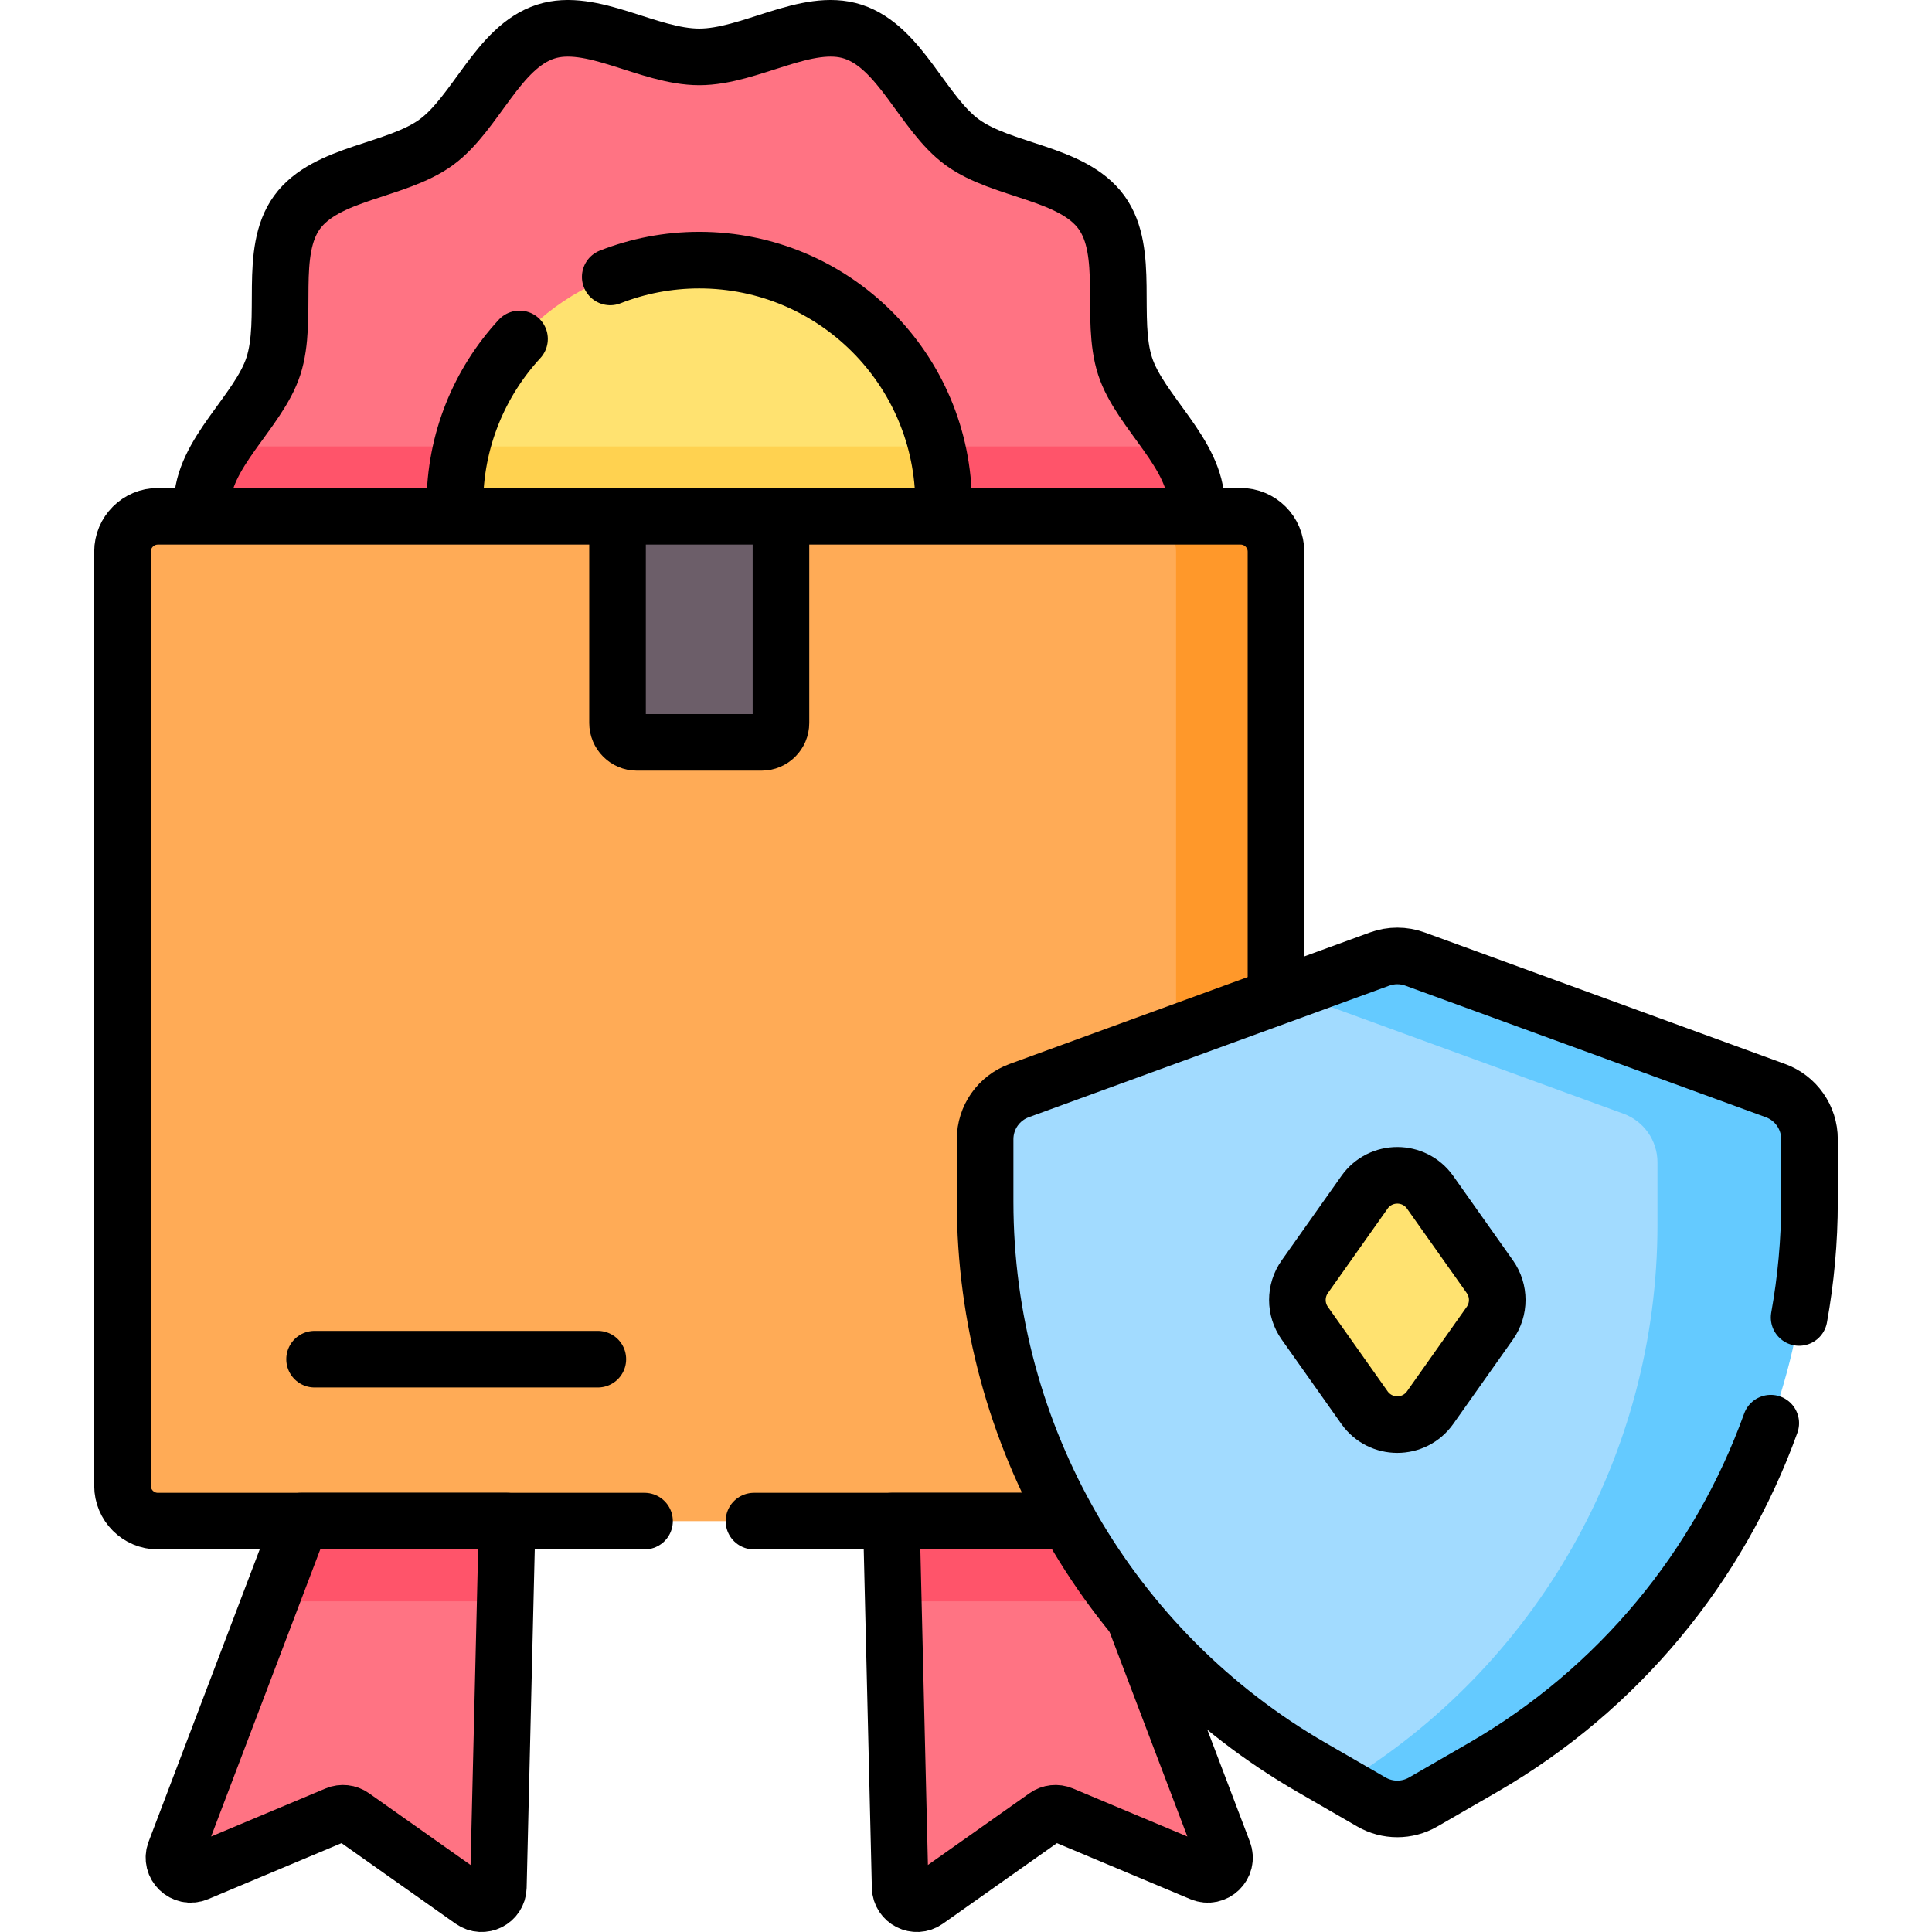 <?xml version="1.0" encoding="UTF-8"?>
<svg xmlns="http://www.w3.org/2000/svg" xmlns:xlink="http://www.w3.org/1999/xlink" version="1.1" id="Capa_1" x="0px" y="0px" viewBox="0 0 512 512" style="enable-background:new 0 0 512 512;" xml:space="preserve" width="512" height="512">
<g>
	<path style="fill:#FF7383;" d="M72.039,124.595H169.8h97.101l44.526-6.293c-4.668-7.186-10.911-14.012-13.266-21.265&#10;&#9;&#9;c-4.101-12.629,1.383-30.261-6.268-40.773c-7.727-10.617-26.242-10.814-36.859-18.541c-10.512-7.65-16.378-25.241-29.008-29.342&#10;&#9;&#9;c-12.185-3.956-27.215,6.698-40.719,6.698s-28.534-10.654-40.72-6.697c-12.629,4.101-18.495,21.691-29.007,29.342&#10;&#9;&#9;c-10.617,7.727-29.132,7.923-36.859,18.541c-7.65,10.512-2.167,28.144-6.268,40.773c-2.355,7.253-8.598,14.079-13.266,21.265&#10;&#9;&#9;L72.039,124.595z"/>
	<path style="fill:#FF546A;" d="M53.567,133.706c0,13.505,14.931,24.485,18.887,36.67c4.101,12.629-1.383,30.26,6.268,40.773&#10;&#9;&#9;c7.727,10.617,26.242,10.814,36.859,18.541c10.512,7.65,16.378,25.241,29.008,29.342c12.185,3.956,27.215-6.697,40.719-6.697&#10;&#9;&#9;c13.505,0,28.534,10.654,40.72,6.697c12.629-4.101,18.495-21.691,29.007-29.342c10.617-7.727,29.132-7.923,36.859-18.541&#10;&#9;&#9;c7.65-10.512,2.167-28.144,6.268-40.773c3.957-12.185,18.887-23.166,18.887-36.67c0-5.466-2.447-10.519-5.621-15.405H59.188&#10;&#9;&#9;C56.013,123.188,53.567,128.24,53.567,133.706z"/>
	<path style="fill:none;stroke:#000000;stroke-width:15;stroke-linecap:round;stroke-linejoin:round;stroke-miterlimit:10;" d="&#10;&#9;&#9;M317.048,133.706c0,13.504-14.931,24.484-18.887,36.67c-4.101,12.629,1.383,30.261-6.268,40.773&#10;&#9;&#9;c-7.727,10.617-26.242,10.814-36.859,18.541c-10.512,7.65-16.378,25.241-29.007,29.342c-12.185,3.957-27.215-6.697-40.72-6.697&#10;&#9;&#9;c-13.504,0-28.534,10.654-40.719,6.698c-12.629-4.101-18.495-21.691-29.008-29.342c-10.617-7.727-29.132-7.923-36.859-18.541&#10;&#9;&#9;c-7.65-10.512-2.167-28.144-6.268-40.773c-3.957-12.186-18.887-23.166-18.887-36.67c0-13.504,14.931-24.484,18.887-36.67&#10;&#9;&#9;c4.101-12.629-1.383-30.261,6.268-40.773c7.727-10.617,26.242-10.814,36.859-18.541c10.512-7.65,16.378-25.241,29.007-29.342&#10;&#9;&#9;c12.185-3.957,27.215,6.697,40.72,6.697c13.504,0,28.534-10.654,40.719-6.697c12.629,4.101,18.495,21.691,29.008,29.342&#10;&#9;&#9;c10.617,7.727,29.132,7.923,36.859,18.541c7.65,10.512,2.167,28.144,6.268,40.773C302.117,109.222,317.048,120.202,317.048,133.706&#10;&#9;&#9;z"/>
	<path style="fill:#FFE270;" d="M122.395,118.301l17.681,8.605h97.431l10.713-8.605c-6.915-28.333-32.451-49.366-62.913-49.366&#10;&#9;&#9;S129.309,89.969,122.395,118.301L122.395,118.301z"/>
	<path style="fill:#FFD250;" d="M120.536,133.706c0,35.772,28.999,64.771,64.771,64.771s64.771-28.999,64.771-64.771&#10;&#9;&#9;c0-5.31-0.653-10.466-1.859-15.405H122.395C121.189,123.24,120.536,128.396,120.536,133.706z"/>
	<path style="fill:none;stroke:#000000;stroke-width:15;stroke-linecap:round;stroke-linejoin:round;stroke-miterlimit:10;" d="&#10;&#9;&#9;M137.679,89.823c-10.639,11.541-17.143,26.95-17.143,43.883c0,35.772,28.999,64.771,64.771,64.771s64.771-28.999,64.771-64.771&#10;&#9;&#9;c0-35.772-28.999-64.771-64.771-64.771c-8.326,0-16.277,1.588-23.589,4.45"/>
	<path style="fill:#FFAB56;" d="M328.123,403.111H41.847c-5.182,0-9.383-4.201-9.383-9.383V146.204c0-5.182,4.201-9.383,9.383-9.383&#10;&#9;&#9;h286.921c5.182,0,9.383,4.201,9.383,9.383v246.879C338.151,398.621,333.661,403.111,328.123,403.111z"/>
	<path style="fill:#FF982A;" d="M328.768,136.82h-26.479c5.182,0,9.383,4.201,9.383,9.383v247.524c0,5.182-4.201,9.383-9.383,9.383&#10;&#9;&#9;h25.834c5.539,0,10.028-4.49,10.028-10.028V146.204C338.151,141.021,333.95,136.82,328.768,136.82z"/>
	<path style="fill:none;stroke:#000000;stroke-width:15;stroke-linecap:round;stroke-linejoin:round;stroke-miterlimit:10;" d="&#10;&#9;&#9;M199.807,403.111h128.315c5.539,0,10.028-4.49,10.028-10.028V146.204c0-5.182-4.201-9.383-9.383-9.383H41.847&#10;&#9;&#9;c-5.182,0-9.384,4.201-9.384,9.383v247.524c0,5.182,4.201,9.383,9.384,9.383h128.96"/>
	<path style="fill:#6C5E69;" d="M201.819,196.73h-33.024c-2.84,0-5.142-2.302-5.142-5.142V136.82h43.308v54.768&#10;&#9;&#9;C206.962,194.428,204.659,196.73,201.819,196.73z"/>
	<path style="fill:none;stroke:#000000;stroke-width:15;stroke-linecap:round;stroke-linejoin:round;stroke-miterlimit:10;" d="&#10;&#9;&#9;M201.819,196.73h-33.024c-2.84,0-5.142-2.302-5.142-5.142V136.82h43.308v54.768C206.962,194.428,204.659,196.73,201.819,196.73z"/>
	
		<line style="fill:none;stroke:#000000;stroke-width:15;stroke-linecap:round;stroke-linejoin:round;stroke-miterlimit:10;" x1="83.366" y1="360.201" x2="158.434" y2="360.201"/>
	<g>
		<path style="fill:#FF7383;" d="M79.7,403.111L46.401,490.71c-1.386,3.645,2.268,7.177,5.864,5.667l36.913-15.495&#10;&#9;&#9;&#9;c1.411-0.592,3.027-0.416,4.277,0.467l31.617,22.331c2.899,2.048,6.91,0.031,6.995-3.517l2.327-97.052H79.7z"/>
		<polygon style="fill:#FF546A;" points="71.622,424.362 133.884,424.362 134.394,403.111 79.7,403.111 &#9;&#9;"/>
		<path style="fill:none;stroke:#000000;stroke-width:15;stroke-linecap:round;stroke-linejoin:round;stroke-miterlimit:10;" d="&#10;&#9;&#9;&#9;M79.7,403.111L46.401,490.71c-1.386,3.645,2.268,7.177,5.864,5.667l36.913-15.495c1.411-0.592,3.027-0.416,4.277,0.467&#10;&#9;&#9;&#9;l31.617,22.331c2.899,2.048,6.91,0.031,6.995-3.517l2.327-97.052H79.7z"/>
	</g>
	<g>
		<path style="fill:#FF7383;" d="M290.915,403.111l33.299,87.599c1.386,3.645-2.268,7.177-5.864,5.667l-36.913-15.495&#10;&#9;&#9;&#9;c-1.411-0.592-3.027-0.416-4.277,0.467l-31.617,22.331c-2.899,2.048-6.91,0.031-6.995-3.517l-2.327-97.052H290.915z"/>
		<polygon style="fill:#FF546A;" points="298.993,424.362 236.731,424.362 236.221,403.111 290.915,403.111 &#9;&#9;"/>
		<path style="fill:none;stroke:#000000;stroke-width:15;stroke-linecap:round;stroke-linejoin:round;stroke-miterlimit:10;" d="&#10;&#9;&#9;&#9;M290.915,403.111l33.299,87.599c1.386,3.645-2.268,7.177-5.864,5.667l-36.913-15.495c-1.411-0.592-3.027-0.416-4.277,0.467&#10;&#9;&#9;&#9;l-31.617,22.331c-2.899,2.048-6.91,0.031-6.995-3.517l-2.327-97.052H290.915z"/>
	</g>
	<path style="fill:#A2DBFF;" d="M355.404,472.908l25.726-4.708l27.188-21.895l41.865-56.06l9.624-70.737l-13.474-33.444&#10;&#9;&#9;l-78.677-25.023l-25.885,1.817l0,0l-71.69,26.163c-5.413,1.975-9.014,7.123-9.014,12.885v16.598&#10;&#9;&#9;c0,61.843,32.993,118.988,86.55,149.909L355.404,472.908L355.404,472.908z"/>
	<path style="fill:#64CAFF;" d="M470.522,289.021l-95.518-34.858c-3.037-1.108-6.368-1.108-9.405,0l-23.828,8.696l88.459,32.282&#10;&#9;&#9;c5.413,1.975,9.014,7.123,9.014,12.885v16.598c0,60.787-31.891,117.017-83.841,148.284l8.04,4.642c4.244,2.45,9.473,2.45,13.716,0&#10;&#9;&#9;l15.826-9.137c53.557-30.921,86.55-88.066,86.55-149.909v-16.598C479.536,296.144,475.935,290.996,470.522,289.021z"/>
	<path style="fill:#FFE270;" d="M361.602,373.034l-15.824-22.376c-2.608-3.687-2.608-8.618,0-12.306l15.824-22.376&#10;&#9;&#9;c4.246-6.004,13.154-6.004,17.401,0l15.824,22.376c2.608,3.687,2.608,8.618,0,12.306l-15.824,22.376&#10;&#9;&#9;C374.757,379.038,365.848,379.038,361.602,373.034z"/>
	<path style="fill:none;stroke:#000000;stroke-width:15;stroke-linecap:round;stroke-linejoin:round;stroke-miterlimit:10;" d="&#10;&#9;&#9;M361.602,373.034l-15.824-22.376c-2.608-3.687-2.608-8.618,0-12.306l15.824-22.376c4.246-6.004,13.154-6.004,17.401,0&#10;&#9;&#9;l15.824,22.376c2.608,3.687,2.608,8.618,0,12.306l-15.824,22.376C374.757,379.038,365.848,379.038,361.602,373.034z"/>
	<path style="fill:none;stroke:#000000;stroke-width:15;stroke-linecap:round;stroke-linejoin:round;stroke-miterlimit:10;" d="&#10;&#9;&#9;M476.785,349.144c1.801-10.015,2.752-20.258,2.752-30.64v-16.598c0-5.762-3.601-10.91-9.014-12.885l-95.518-34.859&#10;&#9;&#9;c-3.037-1.108-6.368-1.108-9.405,0l-95.518,34.859c-5.413,1.975-9.014,7.123-9.014,12.885v16.598&#10;&#9;&#9;c0,61.843,32.993,118.988,86.55,149.909l15.826,9.137c4.244,2.45,9.472,2.45,13.716,0l15.826-9.137&#10;&#9;&#9;c35.964-20.764,62.634-53.362,76.289-91.257"/>
</g>















</svg>
